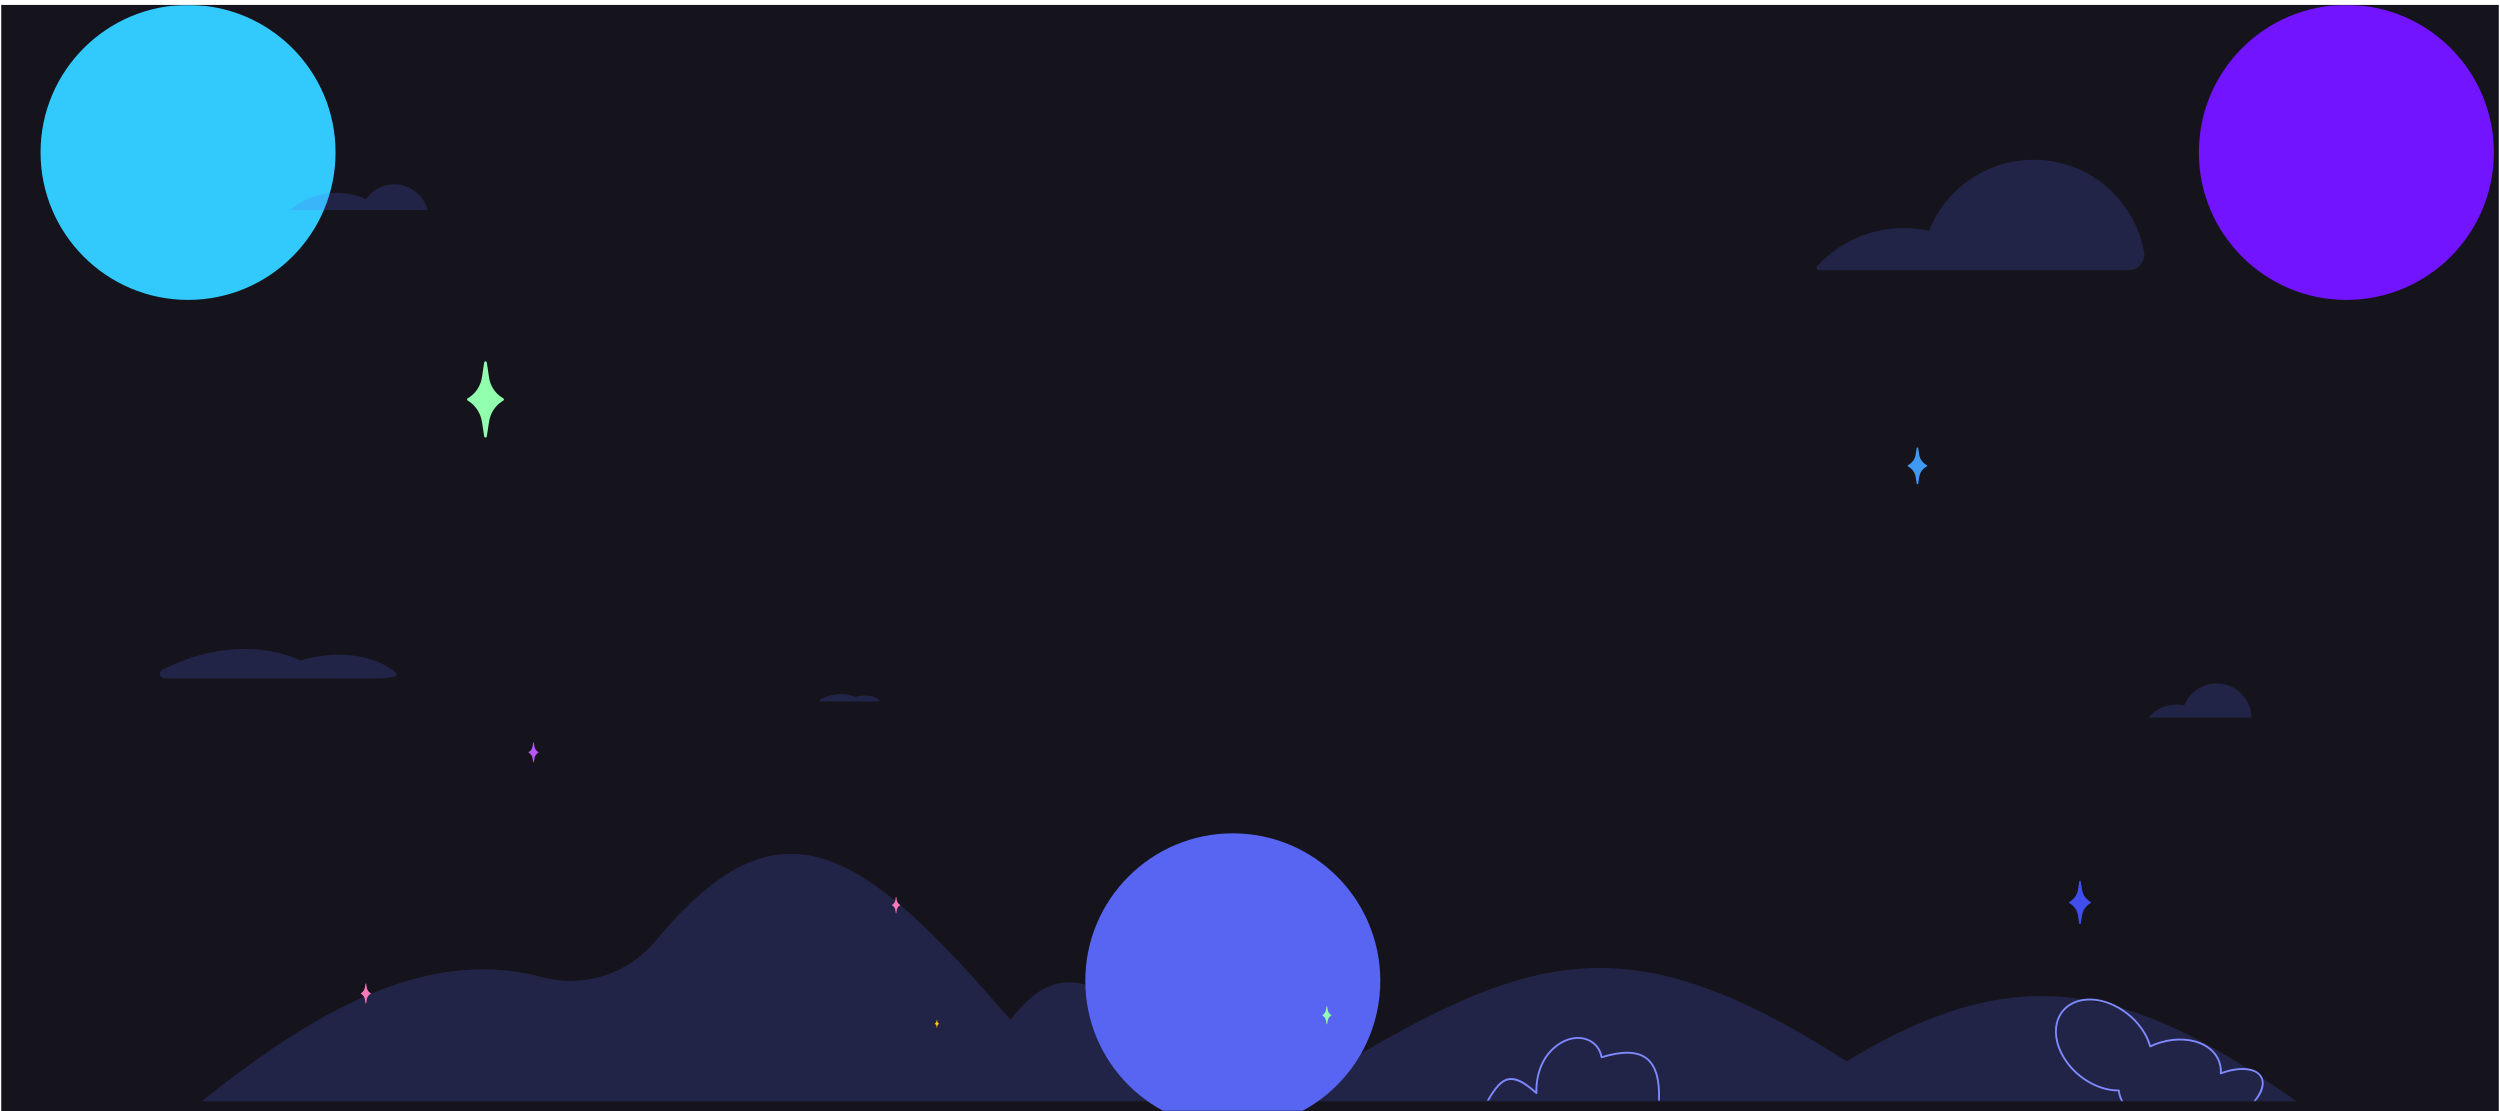 <svg width="1017" height="452" viewBox="0 0 1017 452" fill="none" xmlns="http://www.w3.org/2000/svg">
<rect x="0.5" y="2" width="1016" height="450" fill="#15141D"/>
<mask id="mask0_2_2" style="mask-type:alpha" maskUnits="userSpaceOnUse" x="0" y="2" width="1017" height="450">
<rect x="1" y="2.5" width="1015" height="449" fill="#0E1330" stroke="#282D45"/>
</mask>
<g mask="url(#mask0_2_2)">
<g filter="url(#filter0_f_2_2)">
<circle cx="501.5" cy="399" r="60" fill="#5865F2"/>
</g>
<g filter="url(#filter1_f_2_2)">
<circle cx="76.5" cy="62" r="60" fill="#32CAFD"/>
</g>
<g filter="url(#filter2_f_2_2)">
<circle cx="954.5" cy="62" r="60" fill="#7214FF"/>
</g>
</g>
<mask id="mask1_2_2" style="mask-type:luminance" maskUnits="userSpaceOnUse" x="26" y="11" width="966" height="437">
<path d="M992 11H26V448H992V11Z" fill="white"/>
</mask>
<g mask="url(#mask1_2_2)">
<path d="M992 491.741C886.872 408.575 838.308 378.642 751.255 431.761C652.428 368.425 615.071 389.725 509 455.775C455.983 404.014 435.644 382.525 411.079 414.909C350.591 344.523 317.347 321.489 266.67 382.789C261.177 389.418 253.891 394.329 245.682 396.936C237.472 399.543 228.686 399.736 220.37 397.491C144.071 376.794 70.753 463.466 26 491.741H992Z" fill="#5865F2" fill-opacity="0.2"/>
<path d="M918.946 436.473C917.437 435.154 915.097 434.475 912.305 434.475C909.935 434.512 907.584 434.893 905.324 435.606L903.815 436.096C903.86 435.002 903.732 433.908 903.437 432.854C902.607 429.536 900.419 426.822 897.136 424.975C892.23 422.185 885.325 421.732 878.721 423.731C877.431 424.112 876.167 424.592 874.948 425.163C874.382 423.329 873.597 421.569 872.608 419.923C866.684 409.97 854.383 404.127 845.176 406.917C841.251 408.085 838.308 410.762 836.912 414.381C835.1 419.056 835.893 424.824 839.138 430.253C843.93 438.358 853.137 443.938 861.59 443.975C861.665 444.465 861.741 444.955 861.854 445.408C862.099 446.31 862.439 447.182 862.873 448.009H863.741C863.231 447.138 862.85 446.198 862.609 445.219C862.469 444.675 862.367 444.12 862.307 443.561C862.299 443.467 862.254 443.381 862.182 443.318C862.115 443.256 862.024 443.221 861.93 443.221H861.666C853.439 443.221 844.459 437.755 839.78 429.876C836.685 424.635 835.893 419.094 837.591 414.645C838.912 411.252 841.704 408.764 845.402 407.633C854.27 404.956 866.194 410.649 871.967 420.3C872.986 422.028 873.786 423.878 874.344 425.804C874.389 425.905 874.469 425.985 874.571 426.03C874.669 426.068 874.774 426.068 874.873 426.03C876.186 425.392 877.548 424.863 878.948 424.447C885.363 422.524 892.004 422.939 896.758 425.616C899.853 427.387 901.928 429.951 902.72 433.042C903.03 434.209 903.132 435.422 903.022 436.624C903.026 436.752 903.079 436.874 903.173 436.963C903.226 437.007 903.29 437.033 903.354 437.04C903.422 437.046 903.49 437.033 903.551 437.001L905.551 436.322C911.06 434.663 916.003 434.927 918.456 437.039C919.776 438.132 920.305 439.678 920.041 441.487C919.776 443.297 918.531 445.86 916.607 448.009H917.588C919.361 445.898 920.531 443.674 920.795 441.6C921.059 439.527 920.456 437.717 918.946 436.473Z" fill="#808AFF"/>
<path d="M65.981 272.482C98.923 255.894 122.205 268.75 122.205 268.75C138.507 263.698 152.846 267.242 160.279 273.01C164.883 276.629 154.544 275.988 131.337 275.988H66.849C66.359 275.988 65.888 275.794 65.542 275.447C65.195 275.101 65 274.631 65 274.141C65.003 273.803 65.095 273.471 65.268 273.18C65.44 272.889 65.686 272.648 65.981 272.482Z" fill="#5865F2" fill-opacity="0.2"/>
<path d="M333.724 284.497C342.063 280.274 347.95 283.554 347.95 283.554C352.063 282.272 355.723 283.177 357.572 284.61C358.742 285.552 356.138 285.364 350.252 285.364H333.913C333.793 285.364 333.677 285.316 333.592 285.231C333.508 285.147 333.46 285.031 333.46 284.911C333.459 284.824 333.484 284.739 333.531 284.665C333.578 284.592 333.645 284.533 333.724 284.497Z" fill="#5865F2" fill-opacity="0.2"/>
<path d="M915.885 291.909C915.832 288.635 914.644 285.482 912.523 282.987C910.402 280.492 907.482 278.809 904.255 278.226C901.033 277.643 897.705 278.196 894.844 279.791C891.984 281.385 889.762 283.923 888.565 286.97C887.513 286.741 886.437 286.628 885.358 286.631C883.192 286.624 881.053 287.093 879.09 288.005C877.128 288.918 875.389 290.25 874 291.909H915.885Z" fill="#5865F2" fill-opacity="0.2"/>
<path d="M160.413 75C158.15 75.001 155.92 75.551 153.916 76.601C151.912 77.652 150.192 79.172 148.904 81.032C143.867 78.74 138.278 77.94 132.799 78.729C127.321 79.517 122.184 81.861 118 85.481H173.96C173.177 82.485 171.423 79.832 168.973 77.936C166.522 76.04 163.513 75.008 160.413 75Z" fill="#5865F2" fill-opacity="0.2"/>
<path d="M865.8 109.904C866.747 109.915 867.686 109.715 868.547 109.32C869.407 108.925 870.169 108.345 870.781 107.62C871.388 106.896 871.83 106.046 872.071 105.13C872.313 104.215 872.35 103.258 872.177 102.327C870.369 92.584 865.434 83.693 858.125 76.998C850.812 70.302 841.518 66.166 831.646 65.212C821.771 64.258 811.858 66.54 803.398 71.712C794.938 76.884 788.391 84.666 784.746 93.882C781.373 93.155 777.931 92.788 774.483 92.789C767.853 92.778 761.291 94.15 755.223 96.819C749.155 99.487 743.71 103.391 739.239 108.283C739.118 108.424 739.039 108.596 739.012 108.78C738.982 108.963 739.008 109.151 739.084 109.321C739.159 109.491 739.28 109.636 739.435 109.739C739.59 109.842 739.771 109.9 739.956 109.904H865.8Z" fill="#5865F2" fill-opacity="0.2"/>
<path d="M675.258 447.774H674.503C674.805 439.254 673.22 433.712 669.635 430.885C666.05 428.057 660.051 427.869 651.636 430.47C651.534 430.496 651.425 430.482 651.334 430.432C651.24 430.371 651.172 430.276 651.145 430.168C650.911 428.653 650.289 427.224 649.334 426.021C648.383 424.818 647.134 423.883 645.712 423.307C642.089 421.837 637.599 422.666 633.75 425.493C624.392 432.317 625.411 444.532 625.411 444.645C625.411 444.723 625.392 444.799 625.35 444.866C625.312 444.933 625.252 444.986 625.184 445.022C625.116 445.058 625.041 445.07 624.965 445.057C624.89 445.043 624.818 445.004 624.769 444.947C619.901 440.611 616.505 438.915 613.751 439.405C610.996 439.895 608.506 442.835 605.675 447.774H604.808C607.864 442.421 610.355 439.216 613.6 438.651C616.845 438.085 619.901 439.744 624.618 443.816C624.58 440.8 625.109 430.885 633.297 424.89C637.372 421.912 642.127 421.045 645.976 422.628C647.459 423.206 648.772 424.148 649.795 425.367C650.817 426.586 651.515 428.043 651.825 429.603C660.277 427.077 666.239 427.303 670.088 430.319C673.937 433.335 675.56 438.99 675.258 447.774Z" fill="#808AFF"/>
<path d="M204.028 161.583C202.644 160.682 201.469 159.475 200.584 158.049C199.7 156.622 199.129 155.011 198.912 153.329L198.029 147.459C198.008 147.33 197.943 147.212 197.846 147.128C197.749 147.043 197.626 146.998 197.5 147C197.373 146.998 197.25 147.043 197.153 147.128C197.056 147.212 196.991 147.33 196.971 147.459L196.089 153.329C195.854 155.005 195.275 156.61 194.392 158.034C193.51 159.458 192.343 160.669 190.972 161.583L190.266 162.042C190.182 162.08 190.11 162.144 190.063 162.227C190.015 162.309 189.994 162.405 190.002 162.5C189.994 162.596 190.015 162.692 190.063 162.774C190.11 162.856 190.182 162.921 190.266 162.959L190.972 163.417C192.339 164.36 193.5 165.589 194.381 167.027C195.262 168.465 195.843 170.078 196.089 171.764L196.971 177.542C196.991 177.671 197.056 177.788 197.153 177.873C197.25 177.957 197.373 178.002 197.5 178C197.626 178.002 197.749 177.957 197.846 177.873C197.943 177.788 198.008 177.671 198.029 177.542L198.912 171.764C199.139 170.073 199.714 168.453 200.598 167.013C201.48 165.573 202.65 164.346 204.028 163.417L204.734 162.959C204.819 162.921 204.889 162.856 204.937 162.774C204.985 162.692 205.006 162.596 204.999 162.5C205.006 162.405 204.985 162.309 204.937 162.227C204.889 162.144 204.819 162.08 204.734 162.042L204.028 161.583Z" fill="#91FFAD"/>
<path d="M783.476 189.021C782.748 188.577 782.129 187.991 781.659 187.303C781.189 186.615 780.881 185.84 780.755 185.031L780.315 182.233C780.299 182.169 780.26 182.112 780.205 182.07C780.15 182.028 780.082 182.004 780.013 182C779.941 181.999 779.873 182.022 779.815 182.065C779.76 182.107 779.724 182.167 779.711 182.233L779.271 185.031C779.139 185.842 778.826 186.617 778.353 187.305C777.877 187.993 777.253 188.578 776.522 189.021L776.137 189.254C776.096 189.281 776.063 189.316 776.041 189.356C776.016 189.396 776.003 189.441 776 189.487C776 189.534 776.014 189.579 776.038 189.62C776.06 189.661 776.096 189.695 776.137 189.72L776.522 189.954C777.256 190.402 777.88 190.992 778.353 191.684C778.826 192.376 779.139 193.155 779.271 193.969L779.711 196.767C779.724 196.833 779.76 196.893 779.815 196.936C779.873 196.978 779.941 197.001 780.013 197C780.082 196.997 780.15 196.972 780.205 196.931C780.26 196.889 780.299 196.831 780.315 196.767L780.755 193.969C780.881 193.156 781.189 192.378 781.659 191.686C782.127 190.994 782.748 190.403 783.476 189.954L783.888 189.72C783.927 189.694 783.957 189.659 783.976 189.618C783.996 189.577 784.004 189.532 783.998 189.487C784.001 189.443 783.993 189.399 783.974 189.359C783.954 189.318 783.924 189.282 783.888 189.254L783.476 189.021Z" fill="#3F99F2"/>
<path d="M850.006 366.606C849.194 366.081 848.508 365.388 847.987 364.576C847.466 363.763 847.126 362.849 846.987 361.894L846.459 358.614C846.459 358.534 846.428 358.457 846.372 358.401C846.315 358.344 846.236 358.313 846.157 358.313C846.074 358.312 845.991 358.343 845.93 358.398C845.866 358.454 845.825 358.531 845.817 358.614L845.327 361.894C845.179 362.851 844.832 363.767 844.308 364.579C843.779 365.391 843.085 366.082 842.27 366.606L841.855 366.87C841.813 366.902 841.776 366.941 841.753 366.986C841.727 367.032 841.708 367.082 841.704 367.134C841.704 367.188 841.715 367.24 841.746 367.287C841.772 367.333 841.81 367.371 841.855 367.398L842.27 367.662C843.081 368.189 843.772 368.882 844.3 369.694C844.825 370.505 845.176 371.419 845.327 372.374L845.817 375.654C845.825 375.738 845.866 375.815 845.93 375.87C845.991 375.926 846.074 375.957 846.157 375.956C846.236 375.956 846.315 375.924 846.372 375.868C846.428 375.811 846.459 375.734 846.459 375.654L846.987 372.374C847.13 371.421 847.474 370.509 847.994 369.697C848.515 368.885 849.198 368.192 850.006 367.662L850.421 367.398C850.47 367.375 850.511 367.337 850.538 367.29C850.564 367.243 850.575 367.189 850.572 367.134C850.572 367.081 850.557 367.028 850.53 366.982C850.504 366.936 850.466 366.897 850.421 366.87L850.006 366.606Z" fill="#404EED"/>
<path d="M365.949 367.964C365.642 367.769 365.382 367.509 365.186 367.203C364.991 366.897 364.864 366.552 364.817 366.192L364.628 364.985C364.628 364.956 364.616 364.927 364.595 364.905C364.574 364.884 364.545 364.872 364.515 364.872C364.485 364.872 364.456 364.884 364.435 364.905C364.414 364.927 364.402 364.956 364.402 364.985L364.213 366.192C364.165 366.552 364.039 366.897 363.843 367.203C363.648 367.509 363.388 367.769 363.081 367.964L362.892 368.077C362.855 368.077 362.855 368.152 362.855 368.19C362.853 368.21 362.856 368.231 362.862 368.25C362.868 368.27 362.879 368.288 362.892 368.303L363.081 368.378C363.38 368.582 363.634 368.844 363.828 369.149C364.023 369.453 364.154 369.794 364.213 370.15L364.402 371.394C364.402 371.425 364.414 371.453 364.435 371.474C364.456 371.495 364.485 371.507 364.515 371.507C364.545 371.507 364.574 371.495 364.595 371.474C364.616 371.453 364.628 371.425 364.628 371.394L364.817 370.15C364.876 369.794 365.007 369.453 365.201 369.149C365.396 368.844 365.65 368.582 365.949 368.378L366.138 368.303C366.151 368.288 366.161 368.27 366.168 368.25C366.175 368.231 366.177 368.21 366.175 368.19C366.175 368.152 366.175 368.077 366.138 368.077L365.949 367.964Z" fill="#FF78B9"/>
<path d="M381.873 416.332C381.716 416.239 381.582 416.113 381.477 415.964C381.373 415.814 381.302 415.644 381.269 415.465L381.194 414.824H381.08L380.967 415.465C380.94 415.642 380.876 415.811 380.779 415.961C380.681 416.11 380.552 416.237 380.401 416.332L380.326 416.408C380.316 416.408 380.306 416.412 380.299 416.419C380.292 416.426 380.288 416.436 380.288 416.446C380.288 416.456 380.292 416.465 380.299 416.472C380.306 416.479 380.316 416.483 380.326 416.483L380.401 416.559C380.552 416.654 380.681 416.781 380.779 416.931C380.876 417.08 380.94 417.249 380.967 417.426L381.08 418.067H381.194L381.269 417.426C381.302 417.247 381.373 417.077 381.477 416.927C381.582 416.778 381.716 416.652 381.873 416.559L381.948 416.483L381.873 416.332Z" fill="#FFC619"/>
<path d="M541.376 412.789C541.036 412.56 540.75 412.265 540.531 411.921C540.308 411.578 540.161 411.193 540.093 410.791L539.904 409.433C539.904 409.358 539.829 409.32 539.754 409.32C539.738 409.32 539.723 409.323 539.708 409.329C539.697 409.335 539.686 409.343 539.674 409.353C539.663 409.364 539.655 409.376 539.648 409.39C539.644 409.404 539.64 409.419 539.64 409.433L539.414 410.791C539.361 411.194 539.225 411.58 539.01 411.925C538.795 412.27 538.508 412.565 538.169 412.789L537.98 412.902C537.942 412.902 537.905 412.939 537.905 413.015C537.905 413.053 537.942 413.09 537.98 413.128L538.169 413.241C538.501 413.463 538.784 413.752 538.999 414.09C539.214 414.427 539.354 414.806 539.414 415.201L539.64 416.559C539.64 416.589 539.652 416.617 539.674 416.639C539.693 416.66 539.723 416.672 539.754 416.672C539.829 416.672 539.904 416.634 539.904 416.559L540.093 415.201C540.165 414.806 540.316 414.429 540.535 414.092C540.757 413.755 541.04 413.466 541.376 413.241L541.565 413.128C541.58 413.113 541.587 413.095 541.595 413.075C541.602 413.056 541.602 413.035 541.602 413.015C541.602 412.939 541.603 412.902 541.565 412.902L541.376 412.789Z" fill="#91FFAD"/>
<path d="M150.561 403.891C150.198 403.646 149.89 403.329 149.657 402.959C149.423 402.589 149.268 402.175 149.203 401.743L148.976 400.235C148.939 400.159 148.901 400.084 148.825 400.084C148.785 400.084 148.747 400.1 148.719 400.128C148.69 400.156 148.674 400.195 148.674 400.235L148.448 401.743C148.376 402.178 148.214 402.593 147.974 402.962C147.734 403.332 147.42 403.649 147.052 403.891L146.825 404.005C146.788 404.042 146.788 404.08 146.788 404.155C146.788 404.193 146.788 404.268 146.825 404.268L147.052 404.419C147.423 404.659 147.739 404.974 147.98 405.344C148.22 405.715 148.38 406.132 148.448 406.568L148.674 408.076C148.674 408.151 148.75 408.189 148.825 408.189C148.901 408.189 148.939 408.151 148.976 408.076L149.203 406.568C149.263 406.134 149.416 405.718 149.651 405.348C149.885 404.977 150.195 404.661 150.561 404.419L150.788 404.268C150.825 404.268 150.863 404.193 150.863 404.155C150.863 404.126 150.856 404.097 150.843 404.071C150.83 404.045 150.811 404.022 150.788 404.005L150.561 403.891Z" fill="#FF78B9"/>
<path d="M218.773 305.808C218.41 305.563 218.103 305.245 217.869 304.876C217.635 304.506 217.48 304.091 217.415 303.659L217.189 302.151C217.151 302.076 217.113 302 217.038 302C216.998 302 216.959 302.016 216.931 302.044C216.903 302.073 216.887 302.111 216.887 302.151L216.66 303.659C216.588 304.094 216.427 304.509 216.186 304.879C215.946 305.249 215.632 305.565 215.264 305.808L215.038 305.921C215 305.959 215 305.996 215 306.072C215 306.11 215 306.185 215.038 306.185L215.264 306.336C215.635 306.575 215.952 306.891 216.192 307.261C216.433 307.631 216.592 308.048 216.66 308.485L216.887 309.993C216.887 310.068 216.962 310.106 217.038 310.106C217.113 310.106 217.151 310.068 217.189 309.993L217.415 308.485C217.476 308.051 217.629 307.635 217.863 307.264C218.097 306.894 218.407 306.577 218.773 306.336L219 306.185C219.038 306.185 219.075 306.11 219.075 306.072C219.075 306.043 219.069 306.014 219.055 305.988C219.042 305.961 219.023 305.939 219 305.921L218.773 305.808Z" fill="#B756FE"/>
</g>
<defs>
<filter id="filter0_f_2_2" x="241.5" y="139" width="520" height="520" filterUnits="userSpaceOnUse" color-interpolation-filters="sRGB">
<feFlood flood-opacity="0" result="BackgroundImageFix"/>
<feBlend mode="normal" in="SourceGraphic" in2="BackgroundImageFix" result="shape"/>
<feGaussianBlur stdDeviation="100" result="effect1_foregroundBlur_2_2"/>
</filter>
<filter id="filter1_f_2_2" x="-233.5" y="-248" width="620" height="620" filterUnits="userSpaceOnUse" color-interpolation-filters="sRGB">
<feFlood flood-opacity="0" result="BackgroundImageFix"/>
<feBlend mode="normal" in="SourceGraphic" in2="BackgroundImageFix" result="shape"/>
<feGaussianBlur stdDeviation="125" result="effect1_foregroundBlur_2_2"/>
</filter>
<filter id="filter2_f_2_2" x="644.5" y="-248" width="620" height="620" filterUnits="userSpaceOnUse" color-interpolation-filters="sRGB">
<feFlood flood-opacity="0" result="BackgroundImageFix"/>
<feBlend mode="normal" in="SourceGraphic" in2="BackgroundImageFix" result="shape"/>
<feGaussianBlur stdDeviation="125" result="effect1_foregroundBlur_2_2"/>
</filter>
</defs>
</svg>
